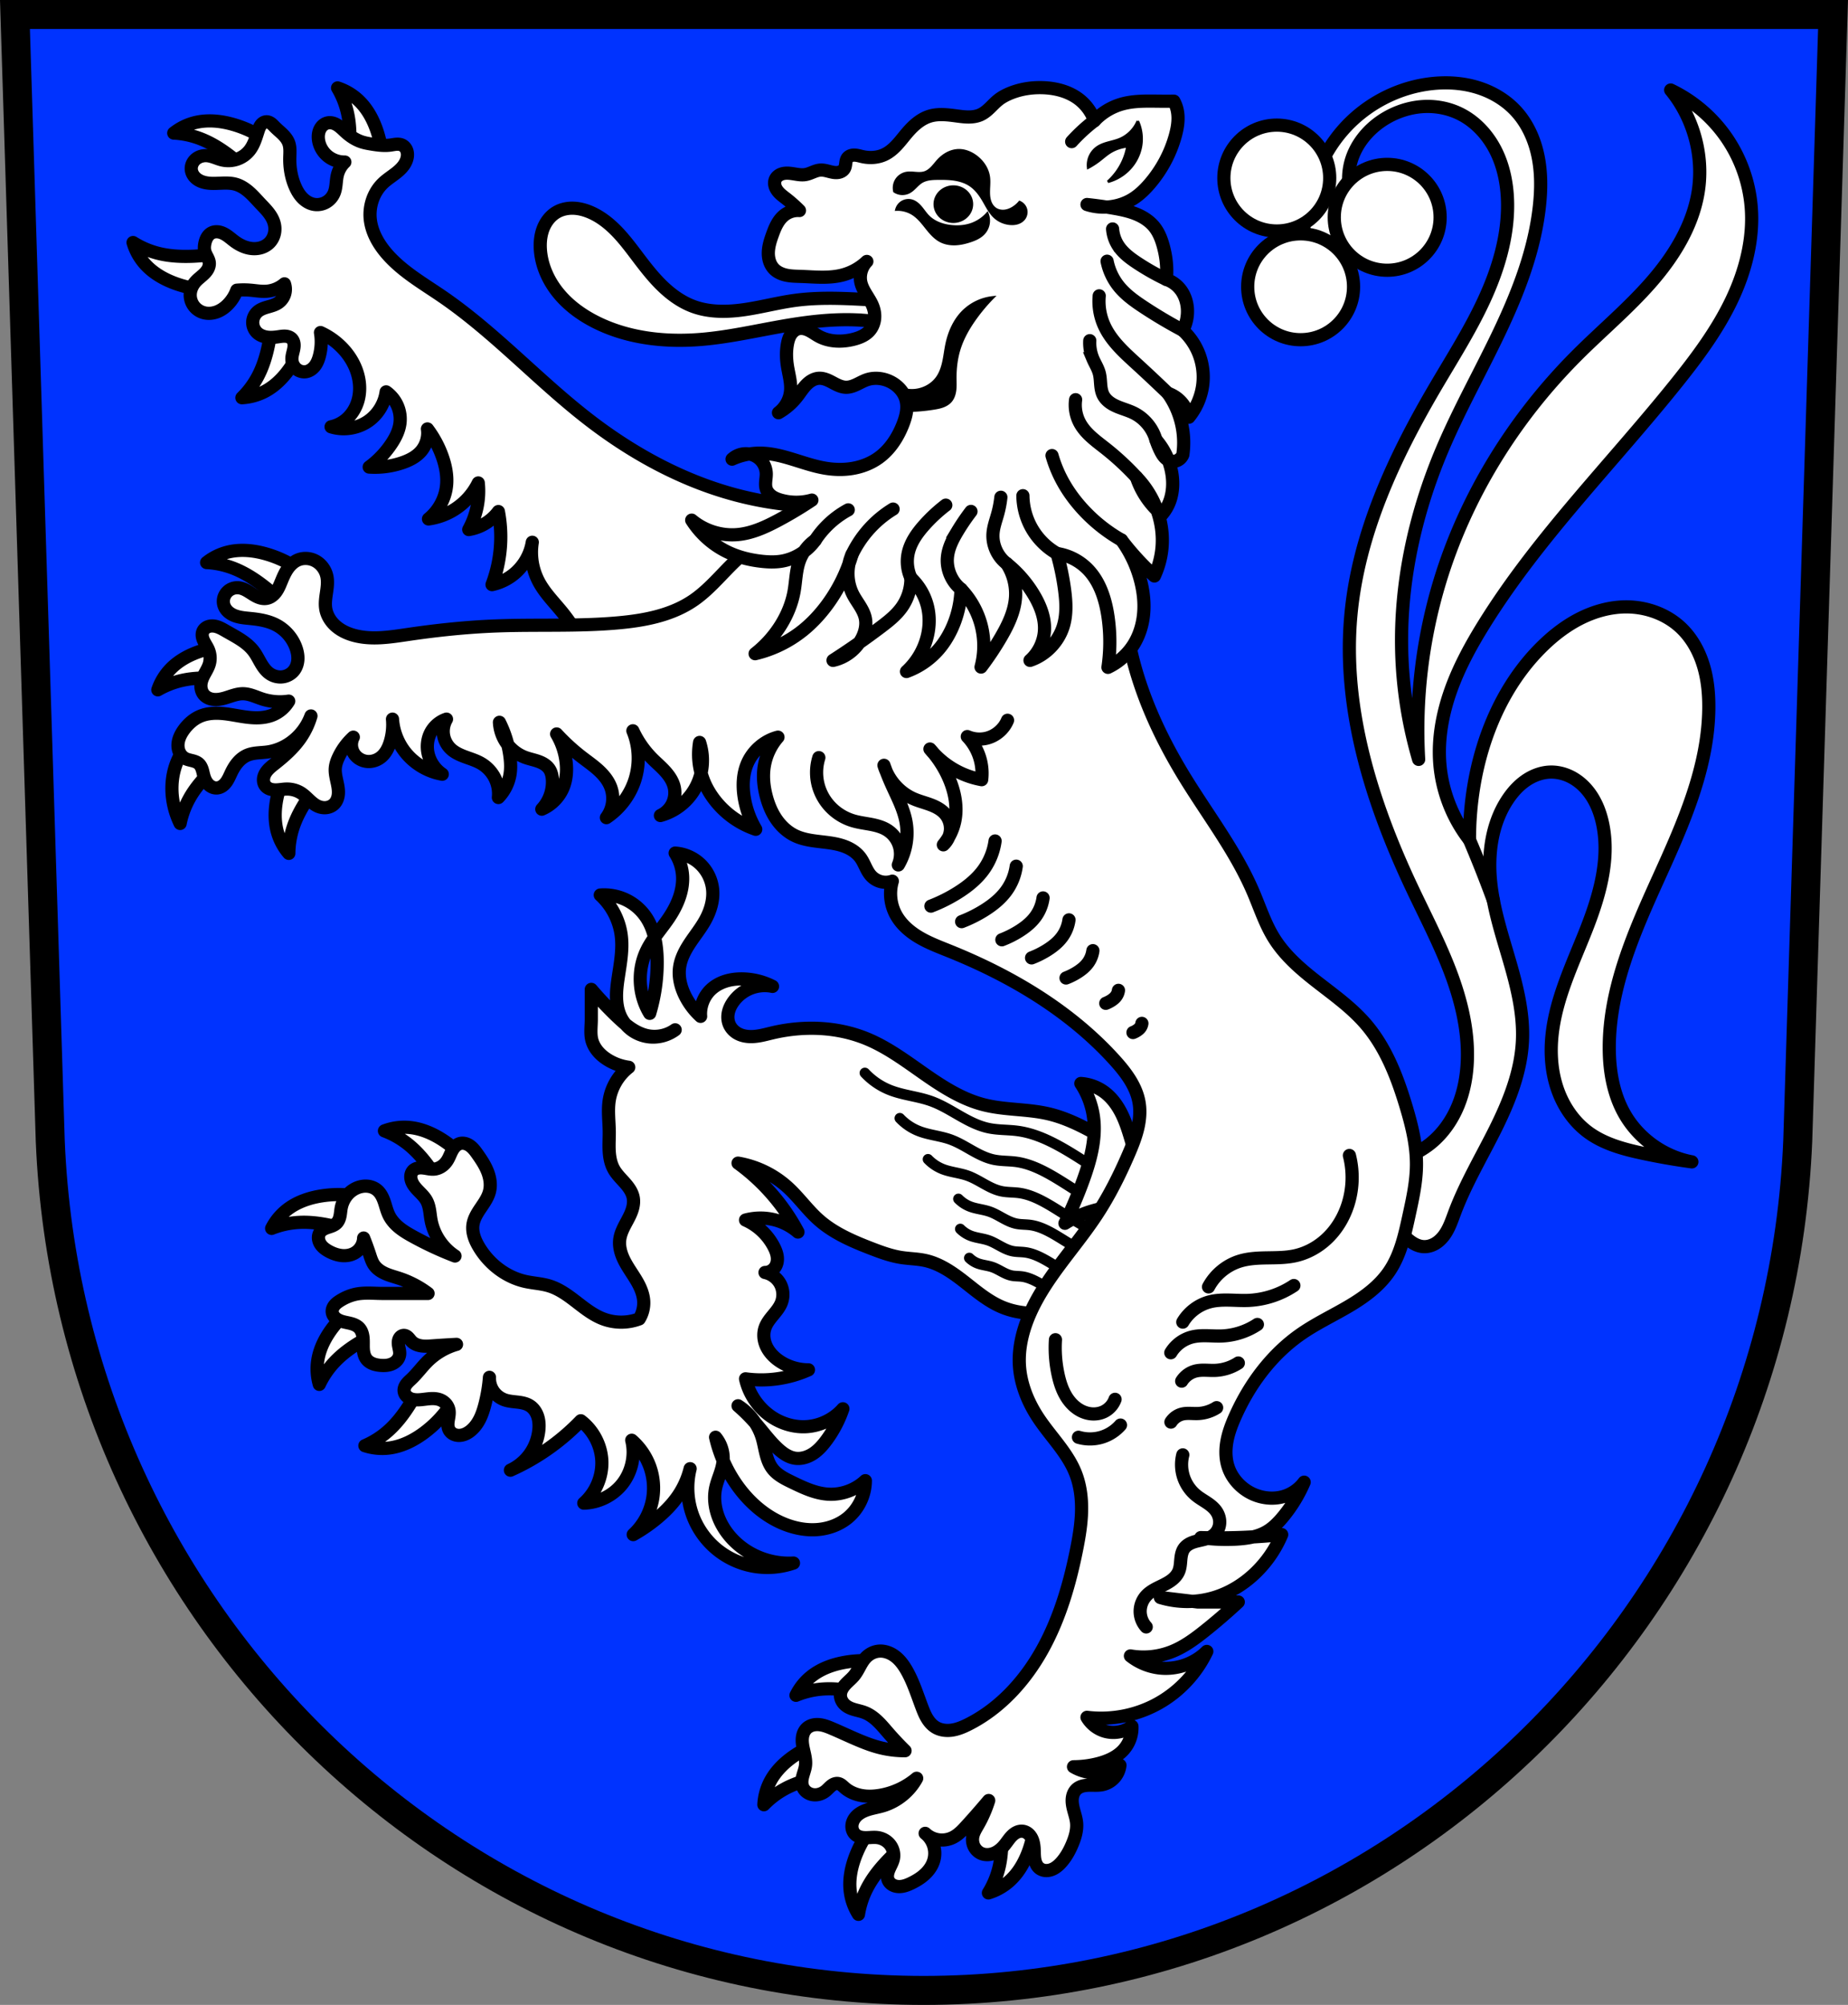 <svg xmlns="http://www.w3.org/2000/svg" width="748.08" height="811.485" viewBox="0 0 701.325 760.767"><rect x="0" y="0" width="701.325" height="760.767" fill="#808080" stroke="none"/><g transform="translate(9.355 -30.164)"><path style="fill:#03f;fill-opacity:1;fill-rule:evenodd;stroke:none;stroke-width:11;stroke-opacity:1" d="M-3.68 35.664 9.718 463.12c7.415 179.806 153.92 322.21 331.589 322.311 177.51-.22 324.07-142.677 331.59-322.311l13.397-427.456h-344.98z"/><path style="fill:none;fill-rule:evenodd;stroke:#000;stroke-width:11;stroke-opacity:1" d="M-3.68 35.664 9.718 463.12c7.415 179.806 153.92 322.21 331.589 322.311 177.51-.22 324.07-142.677 331.59-322.311l13.397-427.456h-344.98z"/><path style="fill:#fff;fill-rule:evenodd;stroke:#000;stroke-width:5;stroke-linecap:butt;stroke-linejoin:round;stroke-miterlimit:4;stroke-dasharray:none;stroke-opacity:1" d="M118.76 63.523a32.863 32.863 0 0 1 3.73 9.365c.964 4.212 1.084 8.58.806 12.89a70.81 70.81 0 0 1-1.543 10.81c1.136 2.008 3.229 3.448 5.511 3.79a7.72 7.72 0 0 0 5.565-1.335 7.721 7.721 0 0 0 3.07-4.83 42.75 42.75 0 0 0-1.984-13.733c-1.453-4.585-3.749-8.998-7.258-12.287a21.195 21.195 0 0 0-7.897-4.67zM70.18 76.041c-1.799.002-3.59.19-5.345.607a21.197 21.197 0 0 0-8.25 4.014 32.86 32.86 0 0 1 9.869 2.052c4.045 1.52 7.756 3.826 11.199 6.436a70.8 70.8 0 0 1 8.166 7.246c2.302.16 4.657-.792 6.201-2.508a7.714 7.714 0 0 0 1.953-5.377 7.72 7.72 0 0 0-2.336-5.224 42.753 42.753 0 0 0-12.55-5.916c-2.892-.823-5.908-1.335-8.907-1.33zm-29.043 46.152a21.187 21.187 0 0 0 4.42 8.037c3.178 3.61 7.52 6.042 12.057 7.637a42.751 42.751 0 0 0 13.664 2.41 7.717 7.717 0 0 0 4.922-2.918 7.722 7.722 0 0 0 1.508-5.522c-.271-2.292-1.645-4.427-3.618-5.625a70.785 70.785 0 0 1-10.85 1.206c-4.317.144-8.68-.112-12.86-1.206a32.847 32.847 0 0 1-9.243-4.02zm58.21 25.453c-2.017.01-4.029.84-5.444 2.281a70.787 70.787 0 0 1-1.307 10.838c-.847 4.237-2.096 8.425-4.117 12.244a32.843 32.843 0 0 1-6.025 8.078 21.192 21.192 0 0 0 8.836-2.464c4.24-2.268 7.6-5.938 10.191-9.99a42.751 42.751 0 0 0 5.473-12.75 7.72 7.72 0 0 0-1.717-5.46 7.72 7.72 0 0 0-5.03-2.73 7.295 7.295 0 0 0-.86-.047zm-16.694 91.357c-1.8.002-3.591.19-5.346.608a21.19 21.19 0 0 0-8.248 4.014c3.369.17 6.71.866 9.867 2.052 4.045 1.52 7.756 3.826 11.2 6.436a70.8 70.8 0 0 1 8.166 7.246c2.302.16 4.657-.792 6.2-2.508a7.719 7.719 0 0 0 1.954-5.379 7.718 7.718 0 0 0-2.334-5.224 42.753 42.753 0 0 0-12.55-5.916c-2.892-.823-5.91-1.333-8.909-1.329zm-2.986 36.086a42.76 42.76 0 0 0-12.01 1.86c-4.6 1.405-9.038 3.652-12.363 7.127a21.196 21.196 0 0 0-4.752 7.847 32.85 32.85 0 0 1 9.402-3.63c4.222-.919 8.592-.994 12.9-.67 3.633.273 7.244.827 10.791 1.656 2.021-1.115 3.482-3.194 3.848-5.473a7.719 7.719 0 0 0-1.277-5.578 7.72 7.72 0 0 0-4.797-3.121 42.339 42.339 0 0 0-1.742-.018zm-8.149 31.655a7.734 7.734 0 0 0-4.78 1.59 24.373 24.373 0 0 0-8.493 9.943c-2.236 4.827-2.822 10.346-1.996 15.601a30.731 30.731 0 0 0 2.761 8.747 32.85 32.85 0 0 1 3.475-9.461c2.095-3.78 4.922-7.111 8.008-10.135a70.8 70.8 0 0 1 8.363-7.018c.495-2.254-.101-4.723-1.572-6.502a7.72 7.72 0 0 0-5.035-2.72 7.371 7.371 0 0 0-.73-.045zm35.828 9.543a7.307 7.307 0 0 0-.732.02 7.718 7.718 0 0 0-5.127 2.54 42.748 42.748 0 0 0-5.412 12.776c-1.131 4.674-1.455 9.638-.156 14.27a21.196 21.196 0 0 0 4.337 8.083 32.86 32.86 0 0 1 1.659-9.943c1.357-4.102 3.517-7.901 5.988-11.446a70.799 70.799 0 0 1 6.916-8.447c.068-2.307-.977-4.621-2.752-6.096a7.736 7.736 0 0 0-4.72-1.757zm37.121 141.61a21.2 21.2 0 0 0-7.921 1.378 32.855 32.855 0 0 1 8.783 4.945c3.394 2.674 6.23 5.997 8.72 9.528a70.8 70.8 0 0 1 5.588 9.379c2.146.85 4.68.657 6.67-.51a7.72 7.72 0 0 0 3.49-4.535 7.717 7.717 0 0 0-.642-5.686 42.754 42.754 0 0 0-10.168-9.441c-4.01-2.656-8.569-4.65-13.365-5.006-.385-.029-.77-.046-1.155-.053zm-24.693 25.544a42.704 42.704 0 0 0-6.945.484c-4.755.727-9.47 2.311-13.262 5.27a21.195 21.195 0 0 0-5.834 7.08 32.852 32.852 0 0 1 9.828-2.236c4.31-.3 8.645.255 12.861 1.197a70.803 70.803 0 0 1 10.44 3.195c2.16-.812 3.907-2.657 4.598-4.86a7.717 7.717 0 0 0-.461-5.702 7.718 7.718 0 0 0-4.295-3.782 42.67 42.67 0 0 0-6.93-.646zm10.658 39.975a7.648 7.648 0 0 0-2.843.634 42.758 42.758 0 0 0-10.249 9.356c-2.977 3.777-5.341 8.155-6.091 12.906a21.187 21.187 0 0 0 .572 9.154 32.844 32.844 0 0 1 5.652-8.343c2.945-3.163 6.491-5.716 10.215-7.907a70.795 70.795 0 0 1 9.809-4.793c1.024-2.068 1.04-4.608.04-6.69a7.719 7.719 0 0 0-4.23-3.853 7.641 7.641 0 0 0-2.875-.464zm23.99 29.73a7.653 7.653 0 0 0-3.365.662 70.802 70.802 0 0 1-5.135 9.635c-2.32 3.645-4.994 7.1-8.257 9.932a32.85 32.85 0 0 1-8.537 5.357c2.929.959 6.069 1.267 9.128.893 4.775-.584 9.233-2.794 13.112-5.637a42.751 42.751 0 0 0 9.707-9.914 7.72 7.72 0 0 0 .37-5.711 7.716 7.716 0 0 0-3.702-4.361 7.649 7.649 0 0 0-3.32-.856zm164.19 107.152a42.642 42.642 0 0 0-6.938.57c-4.745.786-9.441 2.427-13.197 5.432a21.198 21.198 0 0 0-5.746 7.153 32.859 32.859 0 0 1 9.8-2.358c4.307-.352 8.648.15 12.876 1.04 3.565.75 7.07 1.776 10.476 3.066 2.15-.839 3.874-2.704 4.538-4.914a7.717 7.717 0 0 0-.53-5.698 7.72 7.72 0 0 0-4.342-3.728 42.672 42.672 0 0 0-6.937-.563zm-12.293 29.975a7.331 7.331 0 0 0-.73.027 42.757 42.757 0 0 0-12.715 5.557c-4.036 2.617-7.684 6-9.924 10.256a21.192 21.192 0 0 0-2.408 8.851 32.855 32.855 0 0 1 8.04-6.078c3.807-2.045 7.984-3.32 12.215-4.195a70.827 70.827 0 0 1 10.833-1.379c1.635-1.628 2.466-4.029 2.19-6.32a7.716 7.716 0 0 0-2.763-5.01 7.735 7.735 0 0 0-4.738-1.709zm69.434 21.432a7.383 7.383 0 0 0-.73.058c-2.29.295-4.411 1.69-5.589 3.674a70.803 70.803 0 0 1 1.317 10.838c.188 4.317-.024 8.68-1.075 12.871a32.858 32.858 0 0 1-3.923 9.285c2.95-.893 5.7-2.443 7.992-4.504 3.577-3.215 5.963-7.579 7.511-12.132a42.765 42.765 0 0 0 2.272-13.69 7.718 7.718 0 0 0-2.97-4.89 7.733 7.733 0 0 0-4.805-1.51zm-48.258 8.504a7.733 7.733 0 0 0-4.711 1.78 42.753 42.753 0 0 0-7.219 11.85c-1.801 4.46-2.845 9.323-2.236 14.094a21.186 21.186 0 0 0 3.11 8.63 32.846 32.846 0 0 1 3.093-9.593c1.942-3.86 4.63-7.303 7.592-10.449a70.813 70.813 0 0 1 8.076-7.348c.404-2.272-.291-4.715-1.832-6.433a7.72 7.72 0 0 0-5.14-2.516 7.396 7.396 0 0 0-.733-.015zM499.287 487.909c8.286.635 16.33 4.083 22.505 9.645 1.324 1.193 2.567 2.481 3.993 3.549 1.426 1.067 3.075 1.918 4.849 2.078 1.58.142 3.186-.281 4.567-1.065 1.38-.783 2.545-1.914 3.488-3.19 1.885-2.555 2.885-5.634 4.001-8.606 4.133-10.997 10.198-21.145 15.432-31.663s9.712-21.708 10.29-33.442c.505-10.274-2.003-20.444-4.869-30.323-2.865-9.878-6.125-19.73-7.188-29.96-1.125-10.824.417-22.277 6.43-31.347 1.834-2.767 4.08-5.295 6.806-7.19 2.726-1.897 5.951-3.14 9.27-3.26 2.577-.091 5.165.497 7.496 1.602 2.332 1.104 4.409 2.718 6.136 4.634 3.455 3.832 5.462 8.797 6.462 13.86 2.673 13.545-1.499 27.467-6.591 40.3-5.093 12.834-11.225 25.545-12.7 39.273-.735 6.839-.266 13.865 1.936 20.382 2.201 6.517 6.196 12.503 11.728 16.591 6.05 4.47 13.54 6.47 20.898 8.038a247.914 247.914 0 0 0 18.487 3.215c-10.725-1.986-20.42-8.955-25.72-18.487-4.184-7.523-5.636-16.309-5.627-24.917.024-22.515 9.442-43.827 18.733-64.336 9.29-20.509 18.806-41.753 19.044-64.267.059-5.536-.46-11.117-2.077-16.41-1.617-5.295-4.373-10.306-8.372-14.134-5.526-5.289-13.25-8.05-20.898-8.037-6.087.01-12.11 1.694-17.54 4.443-5.43 2.75-10.288 6.543-14.61 10.828-14.19 14.067-22.51 33.329-25.722 53.05a123.754 123.754 0 0 0-1.607 20.093c-6.456-8.276-10.42-18.471-11.253-28.935-.748-9.412.995-18.91 4.16-27.804 3.167-8.895 7.728-17.231 12.72-25.245 20.678-33.204 48.695-61.094 73.143-91.63 7.733-9.66 15.168-19.678 20.543-30.824s8.628-23.559 7.589-35.89a54.318 54.318 0 0 0-9.386-26.17 54.318 54.318 0 0 0-21.158-18.037c8.71 10.613 12.612 25.024 10.45 38.581-2.062 12.919-9.254 24.513-17.86 34.366-8.607 9.852-18.696 18.283-27.956 27.525-23.982 23.936-42.405 53.58-52.245 86.003a194.495 194.495 0 0 0-8.038 67.517 160.736 160.736 0 0 1-6.43-40.992c-.68-26.145 5.096-52.265 15.272-76.359 6.488-15.362 14.726-29.917 21.873-44.984s13.26-30.875 15.1-47.45c.707-6.362.771-12.849-.518-19.12-1.29-6.27-3.99-12.337-8.323-17.05-3.959-4.304-9.185-7.364-14.783-9.056-5.598-1.692-11.557-2.046-17.368-1.392-11.398 1.283-22.293 6.5-30.543 14.468-8.973 8.665-14.77 20.55-16.076 32.954a11.469 11.469 0 0 0-1.504 8.86 11.469 11.469 0 0 0 5.423 7.164 11.443 11.443 0 0 0 8.063 1.191 11.443 11.443 0 0 0 6.773-4.533 11.443 11.443 0 0 0 1.974-7.909 11.443 11.443 0 0 0-3.85-7.184 24.599 24.599 0 0 1-.803-15.272c1.954-7.167 7.213-13.195 13.664-16.879 4.119-2.352 8.752-3.828 13.485-4.153 4.732-.324 9.556.516 13.843 2.546 6.229 2.95 11.135 8.331 14.165 14.521 3.03 6.19 4.272 13.15 4.322 20.04.09 12.556-3.665 24.88-8.932 36.278-5.266 11.397-12.036 22.022-18.396 32.847-15.762 26.825-29.321 55.824-32.151 86.808-3.262 35.705 7.996 71.267 23.31 103.686 4.918 10.415 10.276 20.645 14.373 31.41 4.096 10.764 6.924 22.185 6.524 33.696-.204 5.87-1.26 11.744-3.485 17.18-2.226 5.436-5.65 10.427-10.179 14.167a31.622 31.622 0 0 1-16.289 6.97 31.622 31.622 0 0 1-17.47-2.951l-.803 20.094z"/><path style="fill:#fff;fill-rule:evenodd;stroke:#000;stroke-width:5;stroke-linecap:round;stroke-linejoin:miter;stroke-miterlimit:4;stroke-dasharray:none;stroke-opacity:1" d="M548.317 348.856a475.593 475.593 0 0 1 9.053 22.894"/><circle style="opacity:1;fill:#fff;fill-opacity:1;fill-rule:nonzero;stroke:#000;stroke-width:5;stroke-linecap:round;stroke-linejoin:round;stroke-miterlimit:4;stroke-dasharray:none;stroke-dashoffset:0;stroke-opacity:1" cx="475.192" cy="97.727" r="20.085"/><circle style="opacity:1;fill:#fff;fill-opacity:1;fill-rule:nonzero;stroke:#000;stroke-width:5;stroke-linecap:round;stroke-linejoin:round;stroke-miterlimit:4;stroke-dasharray:none;stroke-dashoffset:0;stroke-opacity:1" cx="517.094" cy="112.625" r="20.085"/><circle style="opacity:1;fill:#fff;fill-opacity:1;fill-rule:nonzero;stroke:#000;stroke-width:5;stroke-linecap:round;stroke-linejoin:round;stroke-miterlimit:4;stroke-dasharray:none;stroke-dashoffset:0;stroke-opacity:1" cx="484.235" cy="138.978" r="20.085"/><path style="fill:#fff;fill-rule:evenodd;stroke:#000;stroke-width:5;stroke-linecap:butt;stroke-linejoin:round;stroke-miterlimit:4;stroke-dasharray:none;stroke-opacity:1" d="M315.223 221.86a131.44 131.44 0 0 1-45.815-4.018c-20.202-5.457-38.908-15.73-55.46-28.534-19.115-14.786-35.53-32.954-55.46-46.619-7.272-4.985-15.09-9.443-20.899-16.075-3.288-3.756-5.902-8.3-6.43-13.263-.528-4.974 1.212-10.203 4.823-13.664 1.723-1.651 3.805-2.878 5.626-4.42.87-.738 1.684-1.551 2.332-2.49.648-.938 1.126-2.008 1.285-3.137.121-.859.053-1.755-.28-2.556-.333-.801-.942-1.5-1.73-1.865-.678-.314-1.451-.37-2.198-.315-.746.056-1.48.216-2.222.315-2.403.321-4.842-.007-7.234-.402-1.22-.2-2.441-.42-3.617-.803-2.245-.73-4.27-2.042-6.028-3.617-.998-.895-1.924-1.884-3.038-2.63-.557-.372-1.161-.682-1.805-.868-.644-.185-1.33-.244-1.99-.12a3.992 3.992 0 0 0-1.73.807c-.502.4-.913.912-1.216 1.479-.607 1.133-.78 2.462-.67 3.743.248 2.916 1.961 5.648 4.42 7.234a10.15 10.15 0 0 0 5.627 1.607 10.126 10.126 0 0 0-2.813 4.823c-.567 2.248-.355 4.676-1.206 6.832a7.231 7.231 0 0 1-3.04 3.563 6.936 6.936 0 0 1-4.596.858c-1.707-.285-3.26-1.23-4.466-2.473-1.205-1.243-2.083-2.77-2.768-4.36-1.466-3.403-2.086-7.144-2.01-10.85.04-1.892.248-3.849-.401-5.627-.46-1.26-1.324-2.337-2.275-3.284-.952-.948-2.004-1.79-2.95-2.744-.458-.462-.895-.952-1.416-1.343-.521-.39-1.147-.679-1.799-.666-.432.008-.856.15-1.224.377-.367.227-.68.537-.935.886-.51.697-.791 1.531-1.056 2.354-.812 2.527-1.572 5.15-3.215 7.234a10.295 10.295 0 0 1-4.695 3.335c-1.84.635-3.86.732-5.754.282-1.902-.453-3.678-1.444-5.626-1.608-1.507-.126-3.078.284-4.25 1.24a4.975 4.975 0 0 0-1.38 1.776 4.497 4.497 0 0 0-.399 2.209c.062.778.34 1.533.767 2.187.427.653 1 1.206 1.648 1.641 1.295.871 2.862 1.261 4.418 1.396 1.675.145 3.36.012 5.041-.04 1.681-.053 3.389-.02 5.006.442 1.906.546 3.603 1.67 5.09 2.98 1.49 1.309 2.794 2.81 4.153 4.254 1.03 1.093 2.094 2.156 3.03 3.33.936 1.174 1.746 2.471 2.195 3.904a8.228 8.228 0 0 1 .237 4.043c-.267 1.338-.902 2.607-1.845 3.593-.835.873-1.901 1.516-3.049 1.896-1.147.38-2.375.5-3.58.399-2.408-.2-4.682-1.27-6.633-2.697-1.345-.984-2.572-2.15-4.05-2.919-.739-.385-1.54-.666-2.37-.745-.83-.08-1.689.052-2.422.449-.656.355-1.191.911-1.585 1.546-.393.634-.65 1.346-.826 2.07-.288 1.187-.363 2.452 0 3.618.216.692.578 1.327.905 1.974.328.646.628 1.324.703 2.045.08.768-.105 1.55-.443 2.244-.339.695-.827 1.307-1.369 1.858-1.084 1.101-2.39 1.974-3.413 3.132-1.176 1.33-1.946 3.047-2.01 4.822a6.949 6.949 0 0 0 1.264 4.226 7.016 7.016 0 0 0 3.56 2.606c1.702.546 3.584.413 5.26-.207 1.677-.621 3.157-1.708 4.385-3.008a15.09 15.09 0 0 0 3.215-5.224c1.737-.15 3.487-.15 5.224 0 2.01.173 4.017.546 6.028.402a11.874 11.874 0 0 0 6.832-2.814 6.288 6.288 0 0 1 .03 4.029 6.288 6.288 0 0 1-2.44 3.205c-1.154.774-2.525 1.14-3.86 1.523-1.336.383-2.699.816-3.777 1.692a5.508 5.508 0 0 0-2.005 3.932 5.412 5.412 0 0 0 1.603 4.106c1.016.988 2.402 1.533 3.804 1.733 1.403.2 2.832.076 4.234-.125.91-.13 1.825-.295 2.742-.237.46.03.917.115 1.344.283.428.168.826.42 1.139.757.448.485.703 1.127.797 1.78.093.654.034 1.32-.086 1.97-.24 1.298-.722 2.566-.711 3.886.01 1.34.561 2.677 1.534 3.598.973.921 2.362 1.4 3.69 1.225 1.4-.185 2.645-1.064 3.503-2.187.857-1.123 1.364-2.475 1.722-3.841.753-2.876.89-5.91.402-8.842a27.007 27.007 0 0 1 8.44 6.028c2.958 3.134 5.163 7.03 6.027 11.253.596 2.91.547 5.97-.314 8.813-.862 2.842-2.555 5.453-4.91 7.263a13.078 13.078 0 0 1-5.225 2.41c4.84 1.526 10.385.602 14.468-2.41 3.476-2.564 5.85-6.572 6.43-10.851a12.704 12.704 0 0 1 4.304 5.295 12.704 12.704 0 0 1 .921 6.761c-.384 2.76-1.67 5.318-3.215 7.636a35.314 35.314 0 0 1-8.44 8.842 32.319 32.319 0 0 0 12.459-1.608c2.712-.912 5.376-2.245 7.234-4.42 1.959-2.295 2.862-5.457 2.411-8.44a39.21 39.21 0 0 1 5.626 10.449c1.281 3.6 2.034 7.454 1.608 11.253-.541 4.828-3.052 9.406-6.832 12.458a24.819 24.819 0 0 0 9.243-3.215 24.907 24.907 0 0 0 9.646-10.45c.3 2.946.164 5.936-.402 8.842a30.272 30.272 0 0 1-3.215 8.842 17.528 17.528 0 0 0 7.635-3.215 17.477 17.477 0 0 0 3.617-3.617 51.255 51.255 0 0 1 .804 12.86 51.282 51.282 0 0 1-3.215 14.87 19.804 19.804 0 0 0 9.243-4.823 19.86 19.86 0 0 0 6.029-11.252 23.925 23.925 0 0 0 2.411 14.87c2.36 4.491 6.077 8.09 9.243 12.056 5.259 6.587 9.111 14.342 15.272 20.094 4.733 4.418 10.687 7.464 16.981 8.98 6.295 1.516 12.917 1.526 19.273.296 12.713-2.46 24.108-9.773 33.272-18.921 13.84-13.816 23.133-32.115 26.123-51.441z"/><path style="fill:#fff;fill-rule:evenodd;stroke:#000;stroke-width:5;stroke-linecap:round;stroke-linejoin:round;stroke-miterlimit:4;stroke-dasharray:none;stroke-opacity:1" d="M403.735 524.374c-5.297 1.927-10.77 3.483-16.383 3.989-5.613.506-11.396-.075-16.582-2.284-5.237-2.231-9.64-5.998-14.124-9.506-4.483-3.509-9.302-6.888-14.861-8.113-2.985-.658-6.074-.668-9.094-1.137-3.917-.609-7.67-1.982-11.367-3.41-7.077-2.733-14.204-5.78-19.893-10.799-4.323-3.814-7.659-8.636-11.935-12.503a37.456 37.456 0 0 0-18.756-9.094 76.905 76.905 0 0 1 12.504 11.367 76.915 76.915 0 0 1 10.23 14.777 21.77 21.77 0 0 0-8.525-4.547 21.804 21.804 0 0 0-11.367 0 22.28 22.28 0 0 1 10.799 10.23c.583 1.152 1.069 2.37 1.235 3.65.167 1.279-.006 2.63-.667 3.74a4.684 4.684 0 0 1-1.69 1.659c-.693.396-1.49.61-2.288.614a8.67 8.67 0 0 1 5.738 4.246 8.67 8.67 0 0 1 .514 7.12c-.678 1.806-1.938 3.322-3.165 4.81-1.227 1.488-2.466 3.027-3.087 4.853-.62 1.823-.574 3.844 0 5.683.982 3.15 3.429 5.683 6.252 7.389a19.835 19.835 0 0 0 10.23 2.842 43.96 43.96 0 0 1-11.935 3.41 43.954 43.954 0 0 1-11.936 0c1.412 6.403 5.653 12.129 11.367 15.345 3.281 1.847 7.034 2.887 10.799 2.842 5.588-.067 11.1-2.612 14.777-6.82a43.802 43.802 0 0 1-6.252 11.935c-1.434 1.938-3.057 3.781-5.074 5.101-2.018 1.32-4.478 2.084-6.861 1.72-2.38-.365-4.464-1.798-6.252-3.41-3.193-2.88-5.71-6.413-8.525-9.663a67.47 67.47 0 0 0-6.82-6.82c4.3 2.75 7.583 7.058 9.093 11.935.625 2.019.954 4.116 1.464 6.166.51 2.05 1.225 4.096 2.515 5.77 1.845 2.396 4.666 3.798 7.388 5.115 4.343 2.102 8.826 4.23 13.64 4.547 5.168.339 10.444-1.56 14.21-5.115-.01 5.431-2.589 10.804-6.82 14.208-3.265 2.627-7.404 4.07-11.584 4.361-4.18.29-8.396-.536-12.288-2.087-7.102-2.83-13.114-8.032-17.619-14.209a51.154 51.154 0 0 1-8.525-18.756 12.584 12.584 0 0 1 2.842 9.094c-.32 3.532-2.122 6.758-2.842 10.23-.868 4.19-.102 8.625 1.705 12.504 1.895 4.066 4.91 7.576 8.525 10.23 5.523 4.054 12.486 6.102 19.324 5.684a30.39 30.39 0 0 1-15.157 1.208 30.39 30.39 0 0 1-13.829-6.323 30.345 30.345 0 0 1-9.093-12.504 30.359 30.359 0 0 1-1.137-18.187 31.799 31.799 0 0 1-4.547 10.23c-2.188 3.229-4.958 6.031-7.957 8.525a60.418 60.418 0 0 1-9.093 6.252 24.23 24.23 0 0 0 7.388-13.64 24.15 24.15 0 0 0-1.076-12.125 24.15 24.15 0 0 0-6.88-10.04c1.457 5.88-.07 12.421-3.98 17.05-3.492 4.135-8.797 6.681-14.208 6.82 4.627-4.065 7.222-10.337 6.82-16.482-.376-5.757-3.357-11.294-7.957-14.777a85.492 85.492 0 0 1-26.712 18.755 18.98 18.98 0 0 0 7.441-6.236 18.98 18.98 0 0 0 3.358-9.11c.158-1.695.081-3.434-.446-5.053-.528-1.62-1.534-3.116-2.965-4.04-1.4-.904-3.096-1.21-4.751-1.404-1.656-.193-3.345-.3-4.91-.87a8.723 8.723 0 0 1-4.24-3.33 8.723 8.723 0 0 1-1.444-5.195 59.745 59.745 0 0 1-1.705 10.23c-.496 1.926-1.093 3.837-1.99 5.611-.9 1.774-2.113 3.414-3.694 4.62-1.209.923-2.671 1.59-4.193 1.582a4.624 4.624 0 0 1-2.191-.545 3.783 3.783 0 0 1-1.573-1.605c-.278-.559-.4-1.186-.421-1.81-.022-.623.052-1.247.15-1.863.194-1.233.48-2.485.271-3.716a5.006 5.006 0 0 0-1.172-2.44 5.622 5.622 0 0 0-2.238-1.538c-1.252-.475-2.627-.515-3.962-.411-1.335.103-2.658.344-3.995.41-1.226.062-2.496-.034-3.597-.578a4.059 4.059 0 0 1-1.425-1.14 3.143 3.143 0 0 1-.661-1.691c-.062-.924.34-1.828.9-2.566.56-.738 1.271-1.343 1.942-1.981 2.233-2.128 4.04-4.668 6.251-6.82a25.628 25.628 0 0 1 10.8-6.252c-3.034.16-6.065.349-9.095.568-1.398.101-2.81.208-4.198.013-1.39-.195-2.774-.72-3.758-1.718-.44-.445-.788-.972-1.224-1.42a3.318 3.318 0 0 0-.73-.583 1.987 1.987 0 0 0-.888-.27 1.822 1.822 0 0 0-1.025.278 2.266 2.266 0 0 0-.742.767c-.369.616-.465 1.363-.42 2.08.043.716.218 1.418.354 2.123.137.705.236 1.43.128 2.14a4.158 4.158 0 0 1-.978 2.068 5.297 5.297 0 0 1-1.86 1.353c-1.411.63-3.012.703-4.55.558-.956-.09-1.91-.264-2.801-.62-.891-.355-1.72-.902-2.315-1.654-.65-.82-.996-1.847-1.156-2.881-.16-1.035-.143-2.087-.138-3.134.005-1.046-.002-2.1-.207-3.127-.205-1.026-.621-2.033-1.34-2.793-.731-.772-1.727-1.243-2.743-1.551-1.016-.31-2.07-.472-3.101-.73-1.03-.257-2.058-.62-2.895-1.273a4.16 4.16 0 0 1-1.051-1.184 3.196 3.196 0 0 1-.441-1.514c-.02-.853.35-1.682.888-2.344.538-.662 1.235-1.175 1.954-1.635 2.393-1.533 5.128-2.562 7.957-2.841 2.829-.28 5.682 0 8.525 0h17.05a37.866 37.866 0 0 0-10.798-5.684c-1.763-.589-3.574-1.049-5.278-1.79-1.705-.74-3.33-1.795-4.384-3.325-.822-1.192-1.255-2.602-1.705-3.979a102.232 102.232 0 0 0-2.274-6.251 6.897 6.897 0 0 1-.973 3.28 6.897 6.897 0 0 1-2.437 2.403c-1.457.847-3.202 1.13-4.88.97-1.677-.162-3.293-.748-4.782-1.538-1.366-.726-2.68-1.669-3.452-3.01-.387-.67-.627-1.43-.638-2.204-.011-.774.214-1.557.68-2.175.362-.48.857-.848 1.39-1.13.531-.28 1.102-.48 1.673-.669.571-.189 1.147-.37 1.696-.616.548-.247 1.073-.564 1.493-.995.703-.72 1.068-1.709 1.267-2.696.2-.987.253-1.998.438-2.988.338-1.804 1.124-3.53 2.305-4.936 1.181-1.405 2.76-2.483 4.515-3.02 1.149-.352 2.374-.473 3.562-.295 1.188.178 2.336.661 3.258 1.431 1.383 1.155 2.179 2.863 2.755 4.57.575 1.707.981 3.483 1.792 5.092.921 1.827 2.336 3.372 3.93 4.654 1.595 1.282 3.371 2.317 5.164 3.303a128.333 128.333 0 0 0 15.914 7.389c-4.71-3.062-8.08-8.115-9.094-13.64-.23-1.25-.343-2.52-.558-3.772-.215-1.253-.536-2.503-1.147-3.617-.752-1.371-1.904-2.47-2.995-3.59-1.091-1.12-2.163-2.326-2.688-3.799-.237-.664-.356-1.378-.279-2.08.077-.7.36-1.388.847-1.898.476-.498 1.126-.807 1.8-.951.674-.144 1.372-.131 2.057-.056 1.37.15 2.727.55 4.1.438 1.06-.086 2.086-.483 2.96-1.088.876-.604 1.601-1.414 2.155-2.322.69-1.131 1.113-2.405 1.744-3.57.315-.583.685-1.14 1.149-1.614.463-.474 1.024-.862 1.654-1.068.672-.22 1.406-.224 2.094-.063.69.16 1.334.483 1.909.896 1.148.826 2.001 1.99 2.817 3.146 1.482 2.1 2.918 4.261 3.85 6.656.932 2.395 1.334 5.063.697 7.553-.582 2.274-1.974 4.239-3.29 6.182-1.317 1.944-2.615 4-2.962 6.321-.222 1.484-.038 3.011.395 4.448.433 1.436 1.11 2.79 1.878 4.078 3.854 6.456 10.28 11.437 17.62 13.072 3.012.67 6.144.793 9.093 1.705 3.837 1.187 7.138 3.637 10.317 6.091 3.179 2.454 6.386 4.995 10.144 6.413 4.347 1.64 9.292 1.64 13.64 0a11.582 11.582 0 0 0 1.705-6.82c-.14-2.118-.864-4.16-1.824-6.053-.959-1.893-2.153-3.654-3.3-5.438-1.149-1.785-2.26-3.608-3.034-5.583-.774-1.976-1.201-4.124-.935-6.23.354-2.807 1.889-5.3 3.197-7.81.654-1.254 1.262-2.542 1.645-3.905.384-1.362.537-2.808.273-4.198-.411-2.165-1.784-4.017-3.248-5.665-1.463-1.648-3.076-3.204-4.14-5.134-1.168-2.113-1.608-4.557-1.732-6.968-.124-2.41.05-4.827.026-7.24-.04-3.986-.622-8 0-11.936.774-4.897 3.472-9.464 7.389-12.504a20.031 20.031 0 0 1-7.957-2.841c-1.546-.961-2.967-2.144-4.082-3.583-1.115-1.438-1.915-3.14-2.17-4.943-.32-2.253 0-4.544 0-6.82v-11.367a142.042 142.042 0 0 0 9.662 10.23c1.714 1.644 3.477 3.25 5.445 4.58 1.967 1.328 4.155 2.377 6.49 2.809 3.53.653 7.31-.187 10.23-2.274a14.07 14.07 0 0 1-9.724 2.686 13.84 13.84 0 0 1-6.283-2.261 13.554 13.554 0 0 1-4.453-4.971c-1.204-2.315-1.706-4.947-1.782-7.555-.076-2.608.258-5.21.645-7.79.792-5.279 1.813-10.62 1.137-15.915-.745-5.835-3.618-11.374-7.957-15.345 3.268-.252 6.599.354 9.57 1.74a19.258 19.258 0 0 1 7.48 6.217c3.587 5.015 4.547 11.453 4.547 17.619 0 6.533-.96 13.067-2.841 19.324-4.325-7.094-4.768-16.399-1.137-23.871 2.207-4.544 5.729-8.297 8.525-12.504 1.647-2.477 3.05-5.131 3.979-7.957.781-2.38 1.222-4.885 1.136-7.388a18.062 18.062 0 0 0-2.841-9.094 15.463 15.463 0 0 1 9.588 4.233 15.463 15.463 0 0 1 4.62 9.407c.446 4.132-.819 8.306-2.841 11.936-1.644 2.95-3.773 5.597-5.646 8.408-1.873 2.81-3.52 5.87-4.016 9.21-.579 3.887.459 7.883 2.273 11.368a26.747 26.747 0 0 0 5.684 7.388c-.308-3.774 1.202-7.655 3.978-10.23 1.576-1.461 3.518-2.502 5.57-3.138 2.053-.635 4.217-.874 6.365-.84a25.883 25.883 0 0 1 11.368 2.841 14.76 14.76 0 0 0-8.222.676 14.76 14.76 0 0 0-6.556 5.008c-.895 1.219-1.604 2.59-1.946 4.063-.342 1.472-.303 3.052.241 4.462.542 1.404 1.574 2.6 2.842 3.41 1.973 1.26 4.427 1.572 6.76 1.38 2.335-.19 4.601-.843 6.88-1.38 11.832-2.784 24.571-2.364 35.807 2.274 7.877 3.25 14.778 8.423 21.764 13.302 6.987 4.879 14.313 9.588 22.567 11.705 7.976 2.045 16.416 1.562 24.44 3.41 9.617 2.216 18.123 7.642 26.712 12.504a262.138 262.138 0 0 0 42.626 19.324c-13.709 18.047-32.695 32.037-53.993 39.785z"/><path style="fill:none;fill-rule:evenodd;stroke:#000;stroke-width:4;stroke-linecap:round;stroke-linejoin:round;stroke-miterlimit:4;stroke-dasharray:none;stroke-opacity:1" d="M318.868 437.293a26.185 26.185 0 0 0 9.398 6.444c5.085 2.036 10.693 2.43 15.843 4.296 3.777 1.37 7.222 3.5 10.71 5.494 3.488 1.994 7.107 3.887 11.04 4.71 3.611.756 7.352.581 11.009 1.074 5.503.742 10.7 2.98 15.574 5.639 5.082 2.772 9.888 6.016 14.768 9.13a335.866 335.866 0 0 0 14.232 8.592M332.133 454.473a20.005 20.005 0 0 0 7.144 4.842c3.868 1.534 8.126 1.825 12.043 3.229 2.869 1.028 5.49 2.629 8.144 4.127 2.654 1.5 5.404 2.922 8.389 3.54 2.746.57 5.588.437 8.368.808 4.178.556 8.129 2.237 11.839 4.237 3.86 2.082 7.516 4.52 11.226 6.86a255.82 255.82 0 0 0 10.817 6.458M342.824 470.047a15.742 15.742 0 0 0 5.587 3.737c3.027 1.186 6.354 1.408 9.419 2.491 2.242.792 4.295 2.028 6.372 3.184 2.078 1.157 4.23 2.255 6.559 2.733 2.148.44 4.37.337 6.545.622 3.263.429 6.353 1.725 9.259 3.27 3.018 1.605 5.878 3.488 8.78 5.294 2.779 1.73 5.6 3.39 8.46 4.982M354.37 485.084a12.512 12.512 0 0 0 4.407 2.898c2.389.922 5.009 1.091 7.428 1.932 1.766.613 3.388 1.571 5.028 2.469 1.64.897 3.337 1.748 5.17 2.119 1.695.342 3.446.261 5.162.483 2.568.331 5.006 1.335 7.302 2.535 2.378 1.244 4.635 2.704 6.924 4.105a158.775 158.775 0 0 0 6.673 3.864M355.077 496.497a11.34 11.34 0 0 0 3.977 2.593c2.157.826 4.52.976 6.705 1.728 1.593.549 3.058 1.406 4.539 2.209 1.481.803 3.013 1.565 4.665 1.896 1.53.307 3.11.234 4.658.432 2.317.296 4.517 1.194 6.59 2.269 2.147 1.112 4.184 2.42 6.25 3.673 1.98 1.2 3.988 2.353 6.023 3.456M358.495 507.506a9.292 9.292 0 0 0 3.226 2.059c1.75.659 3.664.775 5.437 1.372 1.29.435 2.48 1.116 3.684 1.754 1.203.638 2.444 1.243 3.78 1.506 1.242.245 2.523.186 3.779.343 1.875.235 3.66.946 5.345 1.801 1.739.883 3.392 1.921 5.069 2.917 1.605.954 3.234 1.869 4.884 2.745"/><path style="fill:#fff;fill-rule:evenodd;stroke:#000;stroke-width:5;stroke-linecap:round;stroke-linejoin:round;stroke-miterlimit:4;stroke-dasharray:none;stroke-opacity:1" d="M400.825 441.29a30.498 30.498 0 0 1 4.822 12.86c1.073 8.16-1.2 16.382-4.018 24.114a167.304 167.304 0 0 1-6.833 16.075 41.835 41.835 0 0 1 10.851-4.822c3.515-.994 7.202-1.543 10.45-3.215 3.718-1.916 6.657-5.296 8.037-9.244a4339.043 4339.043 0 0 0-4.019-13.664c-1.04-3.516-2.092-7.049-3.694-10.347-1.602-3.298-3.793-6.38-6.755-8.542a17.029 17.029 0 0 0-8.841-3.215z"/><path style="fill:#fff;fill-rule:evenodd;stroke:#000;stroke-width:5;stroke-linecap:round;stroke-linejoin:miter;stroke-miterlimit:4;stroke-dasharray:none;stroke-opacity:1" d="M232.66 127.664c-2.538-3.355-5.058-6.742-7.991-9.758-2.933-3.016-6.313-5.672-10.195-7.293-1.992-.832-4.117-1.386-6.274-1.448-2.158-.061-4.351.385-6.23 1.448-2.376 1.344-4.149 3.623-5.152 6.162-1.004 2.538-1.278 5.323-1.1 8.047.401 6.142 3.074 12.022 7.003 16.76 3.929 4.74 9.064 8.385 14.594 11.09 12.209 5.97 26.245 7.419 39.785 6.251 10.524-.908 20.85-3.323 31.26-5.115 8.822-1.519 17.765-2.594 26.712-2.274a86.43 86.43 0 0 1 27.85 5.684v-12.504a485.137 485.137 0 0 1-17.62-.568c-10.992-.555-22.058-1.48-32.964 0-6.477.879-12.816 2.598-19.286 3.526-6.47.927-13.236 1.027-19.362-1.253-4.464-1.661-8.405-4.526-11.818-7.848-3.414-3.323-6.337-7.11-9.211-10.907z"/><path style="fill:#fff;fill-rule:evenodd;stroke:#000;stroke-width:5;stroke-linecap:round;stroke-linejoin:round;stroke-miterlimit:4;stroke-dasharray:none;stroke-opacity:1" d="M419.649 220.873c-4.385 19.795-3.992 40.63 1.137 60.246 4.048 15.483 10.973 30.11 19.324 43.763 8.877 14.514 19.444 28.124 26.144 43.763 2.54 5.932 4.526 12.154 7.957 17.619 4.223 6.727 10.417 11.956 16.69 16.828 6.272 4.872 12.787 9.558 17.98 15.568 7.645 8.851 11.979 20.058 15.345 31.26 2.168 7.216 4.009 14.63 3.978 22.165-.026 6.524-1.453 12.95-2.842 19.324-1.59 7.306-3.222 14.82-7.388 21.03-3.857 5.746-9.616 9.945-15.58 13.457-5.963 3.513-12.263 6.473-17.953 10.413-11.108 7.692-19.497 18.923-25.007 31.26-1.318 2.95-2.486 5.988-3.1 9.16-.613 3.171-.655 6.496.258 9.595 1.407 4.782 5.107 8.775 9.662 10.799 3.91 1.737 8.492 2.056 12.503.568a15.092 15.092 0 0 0 6.82-5.115 54.009 54.009 0 0 1-7.956 13.072c-1.8 2.185-3.807 4.255-6.252 5.684-3.404 1.989-7.432 2.607-11.367 2.841a67.61 67.61 0 0 1-13.64-.568 230.868 230.868 0 0 0 30.69-1.137 43.784 43.784 0 0 1-10.23 14.778c-4.357 4.123-9.606 7.346-15.345 9.093a35.384 35.384 0 0 1-20.461 0l14.209 1.705h15.345a218.333 218.333 0 0 1-12.504 10.799c-3.872 3.096-7.908 6.094-12.503 7.957a29.307 29.307 0 0 1-15.914 1.705 21.91 21.91 0 0 0 10.799 4.547c6.586.835 13.506-1.543 18.187-6.252-3.966 8.373-10.63 15.441-18.756 19.892-8.081 4.427-17.567 6.244-26.712 5.115a11.767 11.767 0 0 0 6.251 5.116c3.587 1.235 7.768.575 10.8-1.705a12.552 12.552 0 0 1-2.843 8.525c-2.532 3.055-6.38 4.724-10.23 5.683a38.383 38.383 0 0 1-9.094 1.137 16.528 16.528 0 0 0 9.094 2.273 16.52 16.52 0 0 0 8.525-2.841 8.507 8.507 0 0 1-2.19 4.82 8.507 8.507 0 0 1-4.63 2.568c-1.642.311-3.332.129-5.002.18-.835.026-1.673.11-2.476.342-.803.232-1.572.614-2.184 1.183-.814.758-1.313 1.814-1.52 2.907-.207 1.092-.138 2.222.057 3.317.391 2.189 1.282 4.28 1.492 6.495.261 2.748-.545 5.49-1.607 8.037-1.093 2.623-2.486 5.154-4.421 7.234-1.035 1.113-2.254 2.108-3.698 2.583a5.317 5.317 0 0 1-2.247.255 4.174 4.174 0 0 1-2.093-.828c-.917-.715-1.456-1.826-1.713-2.96-.257-1.134-.262-2.308-.296-3.47-.048-1.612-.164-3.263-.828-4.732-.333-.734-.803-1.413-1.417-1.936-.613-.523-1.374-.884-2.176-.968-.747-.079-1.51.085-2.191.401-.682.316-1.287.78-1.823 1.308-1.07 1.055-1.863 2.355-2.818 3.515-1.07 1.3-2.376 2.444-3.927 3.099-1.552.655-3.368.783-4.915.116-1.189-.512-2.168-1.478-2.735-2.642-.566-1.164-.723-2.516-.48-3.788.307-1.598 1.203-3.008 2.01-4.42a46.508 46.508 0 0 0 4.019-9.244 329.289 329.289 0 0 1-8.44 9.645c-1.545 1.698-3.159 3.419-5.224 4.421a9.37 9.37 0 0 1-5.476.825 9.37 9.37 0 0 1-4.974-2.432 9.756 9.756 0 0 1 3.223 4.727 9.752 9.752 0 0 1-.008 5.722c-.607 1.954-1.83 3.683-3.33 5.076-1.499 1.393-3.27 2.467-5.11 3.363-1.508.735-3.13 1.368-4.807 1.312-.84-.029-1.68-.236-2.403-.661-.723-.425-1.325-1.075-1.63-1.856-.26-.66-.303-1.39-.206-2.09.097-.701.33-1.377.609-2.028.557-1.3 1.31-2.536 1.606-3.92.392-1.84-.099-3.834-1.246-5.324-1.147-1.491-2.918-2.469-4.783-2.714-1.443-.19-2.906.038-4.362.043-.728.002-1.461-.052-2.164-.24-.704-.188-1.379-.514-1.913-1.009-.867-.8-1.305-2.01-1.266-3.19.039-1.179.528-2.32 1.266-3.24 1.205-1.503 3.01-2.41 4.848-2.991 1.837-.581 3.753-.881 5.6-1.43 5.435-1.613 10.17-5.46 12.861-10.449a29.189 29.189 0 0 1-13.664 6.43c-2.368.423-4.808.55-7.178.14-2.37-.41-4.673-1.373-6.486-2.953-.37-.32-.718-.667-1.106-.964-.39-.297-.826-.547-1.306-.643-.474-.095-.973-.034-1.43.127-.456.161-.874.42-1.255.719-.762.598-1.385 1.357-2.137 1.967-1.39 1.128-3.262 1.705-5.02 1.368a5.148 5.148 0 0 1-2.394-1.148 4.63 4.63 0 0 1-1.428-2.23c-.35-1.255-.126-2.599.225-3.854.35-1.256.826-2.487.981-3.781.178-1.483-.073-2.982-.392-4.441-.32-1.459-.709-2.911-.814-4.4-.066-.939-.017-1.892.232-2.8.249-.906.704-1.767 1.376-2.425.61-.598 1.388-1.014 2.21-1.247.823-.232 1.69-.285 2.541-.211 1.704.148 3.32.79 4.894 1.458 3.369 1.428 6.674 3.003 10.047 4.42 2.62 1.101 5.286 2.109 8.038 2.814a38.588 38.588 0 0 0 9.645 1.205 117.29 117.29 0 0 1-6.43-6.832c-1.29-1.485-2.546-3.007-3.972-4.363-1.426-1.357-3.038-2.553-4.87-3.272-1.128-.444-2.32-.699-3.49-1.018-1.17-.319-2.34-.711-3.341-1.394-.726-.493-1.354-1.138-1.788-1.9-.434-.763-.669-1.644-.624-2.52.04-.76.286-1.501.649-2.17.363-.668.842-1.27 1.361-1.825 1.04-1.112 2.254-2.059 3.215-3.24 1.716-2.109 2.542-4.865 4.42-6.832 1.268-1.327 2.997-2.225 4.823-2.41 2.333-.238 4.682.687 6.514 2.152 1.831 1.465 3.198 3.433 4.337 5.483 2.395 4.31 3.876 9.054 5.626 13.664.559 1.47 1.15 2.94 1.974 4.28.824 1.34 1.896 2.557 3.25 3.356 1.878 1.107 4.18 1.336 6.331.994 2.153-.342 4.184-1.216 6.128-2.2 12.101-6.117 21.584-16.66 28.132-28.534 6.45-11.694 10.24-24.682 12.86-37.777.961-4.797 1.773-9.645 1.886-14.536.113-4.891-.493-9.848-2.287-14.4-3.09-7.836-9.405-13.882-14.066-20.898-3.986-5.999-6.81-12.904-7.234-20.094-.356-6.029.98-12.072 3.215-17.683 5.844-14.677 17.445-26.183 26.123-39.385 4.745-7.22 8.63-14.976 12.056-22.907 1.348-3.12 2.632-6.284 3.445-9.584.813-3.3 1.146-6.758.574-10.109-1.054-6.178-5.039-11.427-9.243-16.075-16.944-18.733-39.267-31.952-62.695-41.394-3.93-1.585-7.923-3.081-11.57-5.243-3.645-2.162-6.972-5.062-8.926-8.823-1.97-3.795-2.412-8.357-1.205-12.459-1.381.478-2.9.545-4.318.19a7.633 7.633 0 0 1-3.72-2.2c-.901-.97-1.53-2.159-2.113-3.35-.582-1.19-1.132-2.406-1.906-3.481-1.312-1.823-3.221-3.158-5.283-4.046-2.063-.888-4.282-1.353-6.505-1.674-4.444-.644-9.085-.767-13.129-2.72-2.851-1.377-5.243-3.612-7.035-6.222-1.793-2.61-3.006-5.587-3.816-8.648-.968-3.66-1.372-7.509-.804-11.253a22.284 22.284 0 0 1 5.225-11.252c-5.144 1.33-9.58 5.155-11.655 10.047-1.65 3.89-1.827 8.279-1.205 12.458a34.513 34.513 0 0 0 4.42 12.459 33.312 33.312 0 0 1-15.673-11.253c-1.863-2.44-3.387-5.147-4.421-8.038a27.296 27.296 0 0 1-1.206-13.664 21.842 21.842 0 0 1 .51 11.79 21.842 21.842 0 0 1-5.734 10.314 21.828 21.828 0 0 1-9.645 5.626 9.618 9.618 0 0 0 4.543-4.495 9.618 9.618 0 0 0 .681-6.356c-.542-2.26-1.894-4.251-3.457-5.973-1.562-1.721-3.35-3.222-4.983-4.878a37.041 37.041 0 0 1-7.233-10.449c2.565 6.21 2.711 13.383.401 19.693a27.355 27.355 0 0 1-10.449 13.262 12.24 12.24 0 0 0 2.305-5.62 12.24 12.24 0 0 0-.697-6.035c-.948-2.466-2.678-4.564-4.627-6.348-1.95-1.785-4.13-3.292-6.224-4.905a76.542 76.542 0 0 1-9.645-8.841 26.82 26.82 0 0 1 3.617 10.85c.346 3.258.074 6.631-1.206 9.646-1.518 3.575-4.463 6.52-8.038 8.038 2.802-2.99 4.294-7.165 4.02-11.253-.096-1.412-.408-2.85-1.206-4.019-.983-1.44-2.599-2.324-4.243-2.902-1.644-.578-3.37-.904-5-1.519a15.032 15.032 0 0 1-6.807-5.188 15.032 15.032 0 0 1-2.84-8.074 39.939 39.939 0 0 1 4.02 13.262c.256 2.135.338 4.307 0 6.43a16.546 16.546 0 0 1-4.421 8.842 13.438 13.438 0 0 0-1.336-7.37 13.438 13.438 0 0 0-5.094-5.49c-1.863-1.113-3.962-1.753-6-2.498-2.038-.744-4.083-1.633-5.655-3.129a9.254 9.254 0 0 1-2.757-5.347 9.254 9.254 0 0 1 1.15-5.906 10.628 10.628 0 0 0-5.627 4.421c-1.693 2.713-2.061 6.162-1.205 9.244a12.978 12.978 0 0 0 5.224 7.234c-6.181-1.053-11.858-4.788-15.272-10.048a22.883 22.883 0 0 1-3.617-10.85c.262 2.83-.012 5.709-.803 8.44-.664 2.287-1.75 4.549-3.617 6.027-1.483 1.175-3.423 1.778-5.303 1.577-1.88-.201-3.673-1.224-4.745-2.782a6.306 6.306 0 0 1-1.09-3.16 6.306 6.306 0 0 1 .689-3.27 24.018 24.018 0 0 0-5.627 7.635c-.593 1.275-1.078 2.62-1.205 4.02-.215 2.35.583 4.66.977 6.989.197 1.164.293 2.358.111 3.524-.182 1.167-.66 2.31-1.49 3.15-.81.82-1.927 1.313-3.074 1.431-1.147.119-2.318-.126-3.357-.627-1.162-.56-2.149-1.424-3.09-2.307-.941-.884-1.86-1.805-2.938-2.515-1.653-1.09-3.646-1.642-5.626-1.608-1.415.024-2.816.338-4.231.327-.708-.006-1.421-.095-2.086-.336-.666-.241-1.283-.64-1.72-1.197-.53-.672-.77-1.548-.74-2.403.03-.855.318-1.689.75-2.427.866-1.476 2.264-2.548 3.606-3.61 3.58-2.83 7.039-5.899 9.645-9.645a28.767 28.767 0 0 0 4.02-8.44 21.713 21.713 0 0 1-7.637 10.048c-2.61 1.878-5.658 3.166-8.841 3.617-2.562.363-5.25.204-7.636 1.206-1.385.58-2.596 1.533-3.59 2.658-.994 1.126-1.779 2.423-2.438 3.772-.637 1.303-1.17 2.674-2.033 3.84-.431.583-.946 1.111-1.554 1.506-.609.395-1.315.653-2.04.682a3.834 3.834 0 0 1-1.714-.344 4.72 4.72 0 0 1-1.43-1.014c-.822-.84-1.345-1.935-1.678-3.063-.25-.848-.401-1.725-.67-2.568-.27-.842-.676-1.67-1.34-2.254-.705-.622-1.636-.917-2.548-1.144-.913-.228-1.853-.412-2.676-.866-.899-.495-1.613-1.298-2.057-2.223-.444-.924-.625-1.965-.583-2.99.084-2.05 1.034-3.977 2.238-5.638 1.642-2.265 3.833-4.182 6.43-5.224 2.269-.91 4.766-1.128 7.207-1 2.441.129 4.85.592 7.26 1 2.144.363 4.304.684 6.478.702 2.174.018 4.373-.276 6.383-1.104a12.666 12.666 0 0 0 6.029-5.225c-3.351.515-6.821.238-10.048-.803-2.393-.773-4.72-1.97-7.234-2.01-2.35-.036-4.576.945-6.832 1.608-1.376.404-2.81.695-4.239.574-1.429-.12-2.863-.693-3.798-1.78-.646-.75-1.024-1.713-1.139-2.697-.114-.984.027-1.988.335-2.93.69-2.111 2.188-3.896 2.813-6.028.54-1.842.378-3.872-.402-5.626-.5-1.126-1.24-2.133-1.747-3.256-.254-.561-.45-1.154-.516-1.767-.066-.612.001-1.247.254-1.809.343-.763 1.016-1.354 1.788-1.677.772-.322 1.636-.389 2.466-.277 1.658.224 3.136 1.12 4.587 1.954 3.77 2.167 7.843 4.156 10.45 7.636 1.044 1.394 1.806 2.974 2.686 4.477.88 1.504 1.911 2.969 3.342 3.962 1.407.978 3.171 1.443 4.872 1.238 1.701-.206 3.319-1.091 4.371-2.443.905-1.163 1.376-2.629 1.466-4.099.09-1.47-.187-2.947-.662-4.34-1.288-3.778-4.09-7.012-7.636-8.842-2.963-1.53-6.328-2.078-9.645-2.412-1.958-.197-3.95-.332-5.8-1.001-.926-.335-1.809-.804-2.557-1.443s-1.357-1.453-1.69-2.378a5.037 5.037 0 0 1-.211-2.605c.16-.867.55-1.69 1.115-2.366a5.306 5.306 0 0 1 2.125-1.526 5.451 5.451 0 0 1 2.597-.335c.944.108 1.846.46 2.687.903.841.443 1.629.979 2.433 1.486.804.506 1.632.988 2.527 1.31.894.32 1.865.477 2.802.32a4.982 4.982 0 0 0 2.04-.87 7.024 7.024 0 0 0 1.571-1.58c.884-1.201 1.447-2.602 2.015-3.98.654-1.587 1.331-3.176 2.281-4.604.95-1.428 2.197-2.7 3.748-3.434 1.999-.946 4.413-.907 6.43 0 2.434 1.094 4.252 3.42 4.822 6.028.447 2.04.17 4.161-.13 6.227-.301 2.067-.626 4.173-.271 6.231.441 2.568 1.94 4.888 3.918 6.582 1.98 1.695 4.415 2.797 6.932 3.465 6.654 1.768 13.685.6 20.497-.401 11.057-1.626 22.189-2.787 33.356-3.215 15.538-.596 31.136.226 46.619-1.206 9.856-.912 19.952-2.866 28.132-8.44 6.981-4.757 12.058-11.8 18.487-17.28 4.645-3.96 9.948-7.063 15.271-10.048 6.17-3.459 12.417-6.793 18.89-9.645 35.553-15.667 77.661-15.736 113.266-.184z"/><path style="fill:none;fill-rule:evenodd;stroke:#000;stroke-width:5;stroke-linecap:round;stroke-linejoin:round;stroke-miterlimit:4;stroke-dasharray:none;stroke-opacity:1" d="M391.196 538.522a48.048 48.048 0 0 0 1.028 13.366c.622 2.82 1.511 5.61 3 8.085 1.487 2.474 3.614 4.626 6.254 5.795 1.295.573 2.702.904 4.118.92 1.416.016 2.84-.287 4.107-.92a8.43 8.43 0 0 0 4.112-4.627M399.935 575.535c2.832.841 5.908.841 8.74 0a15.442 15.442 0 0 0 7.197-4.627M425.639 647.505a8.84 8.84 0 0 1-2.301-5.912 8.84 8.84 0 0 1 2.301-5.912c1.769-1.927 4.28-2.952 6.618-4.128 1.168-.588 2.318-1.232 3.33-2.061 1.012-.83 1.885-1.857 2.39-3.064.582-1.394.646-2.94.786-4.444.14-1.505.39-3.066 1.27-4.295.614-.857 1.5-1.493 2.453-1.943.954-.449 1.98-.722 3.008-.961 1.027-.24 2.063-.447 3.066-.775 1.002-.327 1.977-.781 2.783-1.462 1.223-1.033 1.994-2.569 2.158-4.162.165-1.593-.263-3.23-1.13-4.577-.897-1.394-2.222-2.457-3.596-3.384-1.374-.926-2.825-1.745-4.115-2.785a15.146 15.146 0 0 1-4.833-6.957 15.146 15.146 0 0 1-.308-8.465M449.286 518.473c2.47-4.626 6.814-8.216 11.824-9.767 3.381-1.047 6.97-1.186 10.509-1.244 3.539-.058 7.112-.046 10.568-.812 4.77-1.058 9.17-3.6 12.62-7.06 3.45-3.46 5.96-7.815 7.429-12.475a34.006 34.006 0 0 0 .514-18.507M439.519 531.839c2.24-3.783 6.023-6.62 10.281-7.711 4.666-1.196 9.582-.342 14.394-.514a33.787 33.787 0 0 0 17.479-5.655M434.969 543.463a13.302 13.302 0 0 1 8.015-5.962c3.637-.928 7.469-.265 11.22-.397 4.828-.17 9.6-1.702 13.626-4.372M439.103 554.237a8.784 8.784 0 0 1 5.241-3.821c2.38-.601 4.885-.172 7.339-.255a17.569 17.569 0 0 0 8.91-2.803M435.018 569.776a7.137 7.137 0 0 1 4.23-3.042c1.922-.481 3.942-.137 5.922-.203a14.316 14.316 0 0 0 7.191-2.23"/><path style="fill:none;fill-rule:evenodd;stroke:#000;stroke-width:5;stroke-linecap:round;stroke-linejoin:miter;stroke-miterlimit:4;stroke-dasharray:none;stroke-opacity:1" d="M343.929 373.993a58.688 58.688 0 0 0 10.178-5.09c3.73-2.342 7.237-5.152 9.814-8.724a24.38 24.38 0 0 0 4.362-10.905M355.595 379.877a49.918 49.918 0 0 0 8.659-4.33c3.173-1.994 6.157-4.385 8.35-7.424a20.747 20.747 0 0 0 3.71-9.28M370.862 386.76a37.641 37.641 0 0 0 6.531-3.27c2.394-1.505 4.645-3.31 6.299-5.603a15.662 15.662 0 0 0 2.8-7.005M382.132 393.632a34.18 34.18 0 0 0 5.932-2.97c2.174-1.366 4.218-3.006 5.72-5.09a14.228 14.228 0 0 0 2.542-6.363M395.207 401.265a24.533 24.533 0 0 0 4.26-2.135c1.563-.984 3.03-2.163 4.11-3.66a10.233 10.233 0 0 0 1.825-4.576M410.291 410.87c.702-.271 1.377-.61 2.012-1.013.739-.467 1.432-1.027 1.94-1.737a4.857 4.857 0 0 0 .863-2.17M420.616 421.959c.493-.191.967-.43 1.413-.714.519-.33 1.005-.724 1.362-1.224.323-.45.532-.98.606-1.53"/><path style="fill:none;fill-rule:evenodd;stroke:#000;stroke-width:5;stroke-linecap:round;stroke-linejoin:round;stroke-miterlimit:4;stroke-dasharray:none;stroke-opacity:1" d="M301.399 317.65a18.945 18.945 0 0 0 0 11.268 19.189 19.189 0 0 0 4.95 7.995 19.789 19.789 0 0 0 8.136 4.728c2.185.643 4.46.909 6.697 1.338 2.237.43 4.486 1.044 6.389 2.297a10.825 10.825 0 0 1 4.358 5.822 10.825 10.825 0 0 1-.36 7.264c2.87-4.875 3.923-10.792 2.909-16.358-.91-4.995-3.378-9.542-5.453-14.176a96.537 96.537 0 0 1-2.908-7.27c1.665 5.606 5.904 10.392 11.269 12.722 2.063.896 4.261 1.44 6.368 2.228 2.108.788 4.181 1.865 5.627 3.588a8.55 8.55 0 0 1 1.962 5.962 8.55 8.55 0 0 1-2.689 5.67 20.613 20.613 0 0 0 4.362-9.087c1.082-5.356-.029-10.972-2.18-15.994a40.17 40.17 0 0 0-7.27-11.269 32.946 32.946 0 0 0 11.631 9.088 32.853 32.853 0 0 0 7.997 2.544c.277-2.3.153-4.648-.363-6.906a20.3 20.3 0 0 0-5.09-9.452 11.619 11.619 0 0 0 6.907.727c3.688-.75 6.927-3.427 8.36-6.906"/><path style="fill:#fff;fill-rule:evenodd;stroke:#000;stroke-width:5;stroke-linecap:round;stroke-linejoin:round;stroke-miterlimit:4;stroke-dasharray:none;stroke-opacity:1" d="M268.467 204.391a25.551 25.551 0 0 1 10.799-2.273c8.388.092 16.17 4.274 24.439 5.683 3.517.6 7.138.69 10.652.074 3.515-.617 6.922-1.954 9.809-4.052 4.225-3.072 7.172-7.646 9.093-12.504.608-1.536 1.124-3.118 1.373-4.75.249-1.634.224-3.325-.236-4.912-.768-2.65-2.731-4.863-5.115-6.252-2.89-1.682-6.494-2.205-9.662-1.137-1.346.455-2.585 1.174-3.87 1.778-1.287.603-2.667 1.101-4.087 1.064-1.818-.047-3.485-.955-5.09-1.809-.803-.427-1.613-.847-2.469-1.153-.856-.306-1.764-.496-2.672-.448-.943.05-1.863.359-2.686.823-.823.464-1.552 1.081-2.205 1.765-1.304 1.367-2.302 2.992-3.472 4.476a24.11 24.11 0 0 1-6.982 6.008 11.766 11.766 0 0 0 4.547-7.957c.37-3.234-.625-6.446-1.137-9.662-.45-2.82-.527-5.718 0-8.525.225-1.198.567-2.392 1.206-3.43.639-1.037 1.603-1.912 2.773-2.254.697-.203 1.442-.212 2.157-.086.715.126 1.402.385 2.054.706 1.302.642 2.468 1.532 3.745 2.222 3.938 2.128 8.73 2.22 13.073 1.137 2.342-.584 4.7-1.56 6.251-3.41 1.03-1.228 1.639-2.786 1.807-4.379.168-1.593-.094-3.22-.67-4.715-.61-1.587-1.559-3.018-2.447-4.47-.887-1.45-1.732-2.963-2.1-4.624-.621-2.806.263-5.902 2.274-7.956a21.128 21.128 0 0 1-9.094 5.115c-5.15 1.378-10.586.756-15.914.568-1.816-.064-3.647-.078-5.429-.437-1.782-.36-3.54-1.096-4.801-2.405-.8-.829-1.374-1.863-1.72-2.962-.346-1.098-.47-2.26-.43-3.412.08-2.302.797-4.532 1.582-6.698.5-1.379 1.032-2.752 1.75-4.03.719-1.28 1.632-2.466 2.796-3.358a8.459 8.459 0 0 1 5.684-1.705 52.348 52.348 0 0 0-5.115-4.547c-1.201-.935-2.466-1.84-3.342-3.084-.438-.622-.771-1.327-.906-2.076-.134-.749-.062-1.544.27-2.229.442-.917 1.32-1.577 2.281-1.912.962-.335 2.005-.372 3.02-.285 2.03.174 4.057.831 6.065.492.979-.165 1.901-.56 2.823-.929.922-.368 1.87-.716 2.86-.776 1.616-.098 3.169.57 4.764.843.797.136 1.626.173 2.408-.034.783-.206 1.518-.677 1.922-1.377.349-.603.43-1.317.521-2.007.091-.69.21-1.406.616-1.972.296-.412.73-.715 1.203-.897a3.926 3.926 0 0 1 1.495-.233c1.014.024 1.995.341 2.986.562 2.84.632 5.908.444 8.525-.829 1.794-.872 3.321-2.216 4.674-3.683 1.353-1.467 2.552-3.068 3.851-4.582 2.327-2.711 5.105-5.218 8.526-6.252 3.474-1.049 7.2-.47 10.798 0 1.432.187 2.873.356 4.316.32 1.444-.034 2.9-.28 4.21-.888 1.347-.626 2.494-1.61 3.563-2.643 1.07-1.032 2.083-2.129 3.257-3.04 1.21-.94 2.57-1.67 3.978-2.274 4.099-1.758 8.616-2.46 13.072-2.273 4.87.203 9.82 1.523 13.64 4.546a17.737 17.737 0 0 1 5.684 7.957 22.874 22.874 0 0 1 10.23-6.251c4.582-1.327 9.44-1.182 14.21-1.137 1.894.017 3.789.017 5.683 0 .493.896.876 1.853 1.137 2.842.881 3.341.345 6.897-.569 10.23-1.83 6.674-5.17 12.922-9.662 18.187-1.834 2.15-3.875 4.154-6.251 5.684-5.147 3.312-11.8 4.171-17.62 2.273 3.398.356 6.784.827 10.149 1.413 2.854.497 5.713 1.082 8.4 2.163 2.689 1.08 5.218 2.687 7.027 4.95 1.707 2.133 2.703 4.75 3.41 7.388.55 2.048.942 4.14 1.137 6.252a34.05 34.05 0 0 1 0 6.252 11.649 11.649 0 0 1 5.538 4.092c1.421 1.942 2.21 4.31 2.42 6.707a15.595 15.595 0 0 1-1.706 8.525 24.171 24.171 0 0 1 5.684 7.957c1.788 4.05 2.43 8.599 1.832 12.986a24.237 24.237 0 0 1-5.242 12.021 12.19 12.19 0 0 0-3.979-6.82 12.12 12.12 0 0 0-3.978-2.273 32.442 32.442 0 0 1 5.683 14.208 32.345 32.345 0 0 1 0 9.094 4.008 4.008 0 0 1-2.087 2.195c-.947.421-2.06.45-3.028.079-.807-.31-1.496-.88-2.047-1.546-.551-.667-.974-1.429-1.36-2.203a29.742 29.742 0 0 1-1.708-4.208 25.592 25.592 0 0 1 6.252 14.208c.383 3.673-.066 7.49-1.705 10.8a16.052 16.052 0 0 1-2.274 3.41 31.293 31.293 0 0 1-9.662-14.21 35.059 35.059 0 0 1 7.389 11.367c2.013 5.024 2.838 10.532 2.273 15.914a32.108 32.108 0 0 1-2.842 10.23 102.212 102.212 0 0 1-12.503-13.64 45.566 45.566 0 0 1 7.388 15.914c.98 4 1.413 8.155 1.014 12.253-.4 4.099-1.649 8.141-3.855 11.618a23.284 23.284 0 0 1-9.662 8.525 66.214 66.214 0 0 0 0-19.324c-.985-6.663-3.162-13.457-7.957-18.187a20.674 20.674 0 0 0-11.367-5.684 97.343 97.343 0 0 1 2.841 13.64c.62 4.602.896 9.366-.432 13.815-1.805 6.048-6.684 11.09-12.67 13.093 3.243-2.873 5.267-7.078 5.49-11.403.238-4.604-1.48-9.11-3.8-13.093a44.317 44.317 0 0 0-10.559-12.248 20.962 20.962 0 0 1 3.379 12.67c-.328 5.43-2.759 10.501-5.49 15.205a110.951 110.951 0 0 1-7.603 11.403 31.303 31.303 0 0 0 0-16.05 31.292 31.292 0 0 0-7.602-13.514 38.36 38.36 0 0 1-3.801 15.627c-1.245 2.573-2.783 5.01-4.646 7.18a29.37 29.37 0 0 1-12.248 8.446 26.756 26.756 0 0 0 8.025-13.937c.756-3.467.806-7.103 0-10.559a22.016 22.016 0 0 0-6.335-10.98 18.94 18.94 0 0 1-3.379 10.98c-2.117 3.036-5.072 5.371-8.024 7.603a290.598 290.598 0 0 1-18.161 12.67c4.665-1.008 8.81-4.197 10.98-8.447 1.192-2.333 1.805-5.039 1.268-7.602-.344-1.642-1.137-3.154-2.017-4.581-.88-1.428-1.86-2.798-2.629-4.288-2.406-4.66-2.566-10.418-.422-15.205a60.709 60.709 0 0 1-9.714 19.428c-2.577 3.433-5.528 6.597-8.87 9.292a45.604 45.604 0 0 1-18.16 8.869 42.118 42.118 0 0 0 9.292-10.136c2.673-4.102 4.628-8.697 5.49-13.515.707-3.95.693-8.072 2.112-11.826a16.422 16.422 0 0 1 5.913-7.602c-3.045 4.29-7.889 7.258-13.093 8.025-2.374.35-4.794.259-7.18 0-4.365-.475-8.69-1.523-12.67-3.38a33.263 33.263 0 0 1-13.937-12.247c4.755 4 11.125 6.02 17.316 5.49 5.54-.473 10.724-2.866 15.626-5.49a151.257 151.257 0 0 0 12.67-7.602 21.811 21.811 0 0 1-11.825 0c-1.157-.328-2.3-.76-3.29-1.443-.99-.683-1.825-1.638-2.2-2.78-.31-.943-.297-1.96-.21-2.948s.244-1.974.21-2.965a7.778 7.778 0 0 0-1.369-4.133 7.778 7.778 0 0 0-3.385-2.737 7.778 7.778 0 0 0-4.328-.472 7.778 7.778 0 0 0-3.896 1.941z"/><path style="fill:none;fill-rule:evenodd;stroke:#000;stroke-width:5;stroke-linecap:round;stroke-linejoin:miter;stroke-miterlimit:4;stroke-dasharray:none;stroke-opacity:1" d="M406.008 75.943a64.32 64.32 0 0 0-8.655 7.954"/><path style="fill:#000;fill-rule:evenodd;stroke:#000;stroke-width:1px;stroke-linecap:butt;stroke-linejoin:miter;stroke-opacity:1" d="M422.434 76.134c-1.277 3.066-3.803 5.59-6.869 6.868-1.37.57-2.828.896-4.26 1.29-1.432.395-2.865.868-4.1 1.694a8.241 8.241 0 0 0-2.884 3.377 8.243 8.243 0 0 0-.697 4.387 29.88 29.88 0 0 0 4.18-2.688c1.295-.994 2.51-2.095 3.88-2.984a15.3 15.3 0 0 1 6.867-2.389 23.439 23.439 0 0 1-1.492 5.074 23.53 23.53 0 0 1-5.972 8.362 17.416 17.416 0 0 0 8.66-5.375c1.982-2.278 3.352-5.089 3.88-8.061.57-3.208.15-6.586-1.193-9.555zm-68.076 11.069c-1.465.04-2.91.459-4.209 1.138-1.299.68-2.455 1.616-3.451 2.692-.788.85-1.479 1.79-2.277 2.63-.8.842-1.73 1.596-2.83 1.965-1.137.382-2.37.326-3.565.231-1.196-.095-2.41-.223-3.584.025a5.75 5.75 0 0 0-3.629 2.53 5.749 5.749 0 0 0-.713 4.365c.822.54 1.79.856 2.774.9a5.532 5.532 0 0 0 2.843-.644c.882-.472 1.618-1.174 2.329-1.877.71-.704 1.42-1.425 2.27-1.953.933-.58 2.007-.906 3.093-1.077 1.086-.17 2.19-.19 3.289-.2 2.12-.02 4.252-.001 6.346.34 2.093.34 4.16 1.014 5.91 2.212 2.058 1.409 3.583 3.47 4.851 5.617 1.376 2.33 2.55 4.873 4.598 6.64 1.495 1.29 3.398 2.085 5.361 2.298 1.04.112 2.108.063 3.104-.258.995-.321 1.915-.927 2.513-1.785.698-1 .914-2.32.573-3.49a4.162 4.162 0 0 0-2.36-2.637c-.66.788-1.438 1.48-2.298 2.043-1.023.67-2.177 1.162-3.391 1.299-1.214.136-2.49-.104-3.502-.79-.9-.609-1.554-1.54-1.95-2.552-.395-1.013-.545-2.105-.581-3.192-.073-2.172.3-4.362-.024-6.511-.462-3.067-2.36-5.814-4.851-7.66-1.917-1.42-4.254-2.364-6.639-2.3zm-1.914 13.789a7.022 6.639 0 0 0-7.023 6.638 7.022 6.639 0 0 0 7.023 6.64 7.022 6.639 0 0 0 7.021-6.64 7.022 6.639 0 0 0-7.021-6.638zm-17.332 5.183a4.724 4.724 0 0 0-2.012.594 4.754 4.754 0 0 0-2.234 2.904 10.871 10.871 0 0 1 6.385 1.788c2.045 1.356 3.558 3.356 5.09 5.273 1.531 1.917 3.185 3.84 5.378 4.94 1.679.841 3.592 1.15 5.47 1.081 1.876-.069 3.724-.504 5.51-1.082 1.984-.64 3.976-1.507 5.362-3.062a7.154 7.154 0 0 0 1.697-3.522 7.147 7.147 0 0 0-.42-3.884 14.627 14.627 0 0 1-6.128 4.086c-2.364.815-4.916 1.007-7.405.765-3.293-.32-6.622-1.467-8.937-3.83-1.006-1.026-1.789-2.246-2.711-3.348-.923-1.101-2.04-2.117-3.418-2.525a4.596 4.596 0 0 0-1.627-.178zm32.383 36.84a18.833 18.833 0 0 0-11.346 5.375c-3.352 3.353-5.318 7.895-6.27 12.54-.44 2.148-.679 4.336-1.142 6.48-.463 2.144-1.168 4.274-2.441 6.06-1.976 2.772-5.266 4.51-8.659 4.778-1.994.157-4.011-.203-5.857-.971.762.995 1.293 2.16 1.678 3.36.556 1.735.858 3.552.894 5.374a69.753 69.753 0 0 0 10.75-.896c1.146-.186 2.294-.401 3.381-.807 1.088-.405 2.12-1.012 2.889-1.88 1.001-1.131 1.495-2.633 1.69-4.132.193-1.498.11-3.016.1-4.527-.024-3.73.398-7.481 1.495-11.047 1.328-4.317 3.622-8.284 6.27-11.943a67.106 67.106 0 0 1 6.568-7.764zm-35.715 34.262c-.135-.176-.261-.358-.412-.522a7.094 7.094 0 0 0-3.584-2.09c1.144 1.124 2.516 1.996 3.996 2.612z"/><path style="fill:none;fill-rule:evenodd;stroke:#000;stroke-width:5;stroke-linecap:round;stroke-linejoin:miter;stroke-miterlimit:4;stroke-dasharray:none;stroke-opacity:1" d="M433.858 179.384a629.102 629.102 0 0 0-12.022-11.288c-4.729-4.325-9.662-8.764-12.242-14.63a22.423 22.423 0 0 1-1.791-11.048M429.31 197.003c-1.223-4.332-4.34-8.091-8.37-10.097-2.065-1.027-4.325-1.603-6.441-2.522-1.058-.46-2.084-1.008-2.992-1.72-.908-.711-1.696-1.593-2.211-2.625-.635-1.273-.832-2.716-.95-4.134-.117-1.418-.168-2.854-.543-4.226-.518-1.894-1.626-3.565-2.389-5.374a15.575 15.575 0 0 1-1.194-6.868M439.541 155.513a180.138 180.138 0 0 1-15.018-8.915c-3.372-2.23-6.716-4.616-9.256-7.763a22.243 22.243 0 0 1-4.478-9.554M433.29 136.189a91.046 91.046 0 0 1-11.155-6.311c-2.721-1.804-5.407-3.818-7.166-6.569a13.57 13.57 0 0 1-2.09-6.27M421.922 211.211a101.75 101.75 0 0 0-11.73-10.869c-3.675-2.903-7.683-5.703-9.853-9.853a14.463 14.463 0 0 1-1.493-8.658M416.239 235.082a60.518 60.518 0 0 1-15.005-12.048c-3.023-3.35-5.674-7.047-7.763-11.047a48.044 48.044 0 0 1-3.583-8.957M391.8 240.197a25.703 25.703 0 0 1-9.675-9.698 25.68 25.68 0 0 1-3.284-12.242M372.67 244.001c-3.475-2.625-5.49-7.069-5.175-11.412.185-2.557 1.11-4.992 1.791-7.464a39.732 39.732 0 0 0 1.195-6.27M313.965 240.622a40.908 40.908 0 0 1 6.056-9.227 40.925 40.925 0 0 1 9.554-8.062M300.028 235.132a34.67 34.67 0 0 1 12.529-11.5M336.349 249.492a15.066 15.066 0 0 1-1.1-9.14c.822-4.207 3.406-7.857 6.27-11.047a59.551 59.551 0 0 1 8.061-7.465M355.354 253.715c-3.52-2.793-5.525-7.39-5.177-11.87.284-3.646 1.995-7.02 3.882-10.152a82.088 82.088 0 0 1 5.076-7.464"/></g></svg>